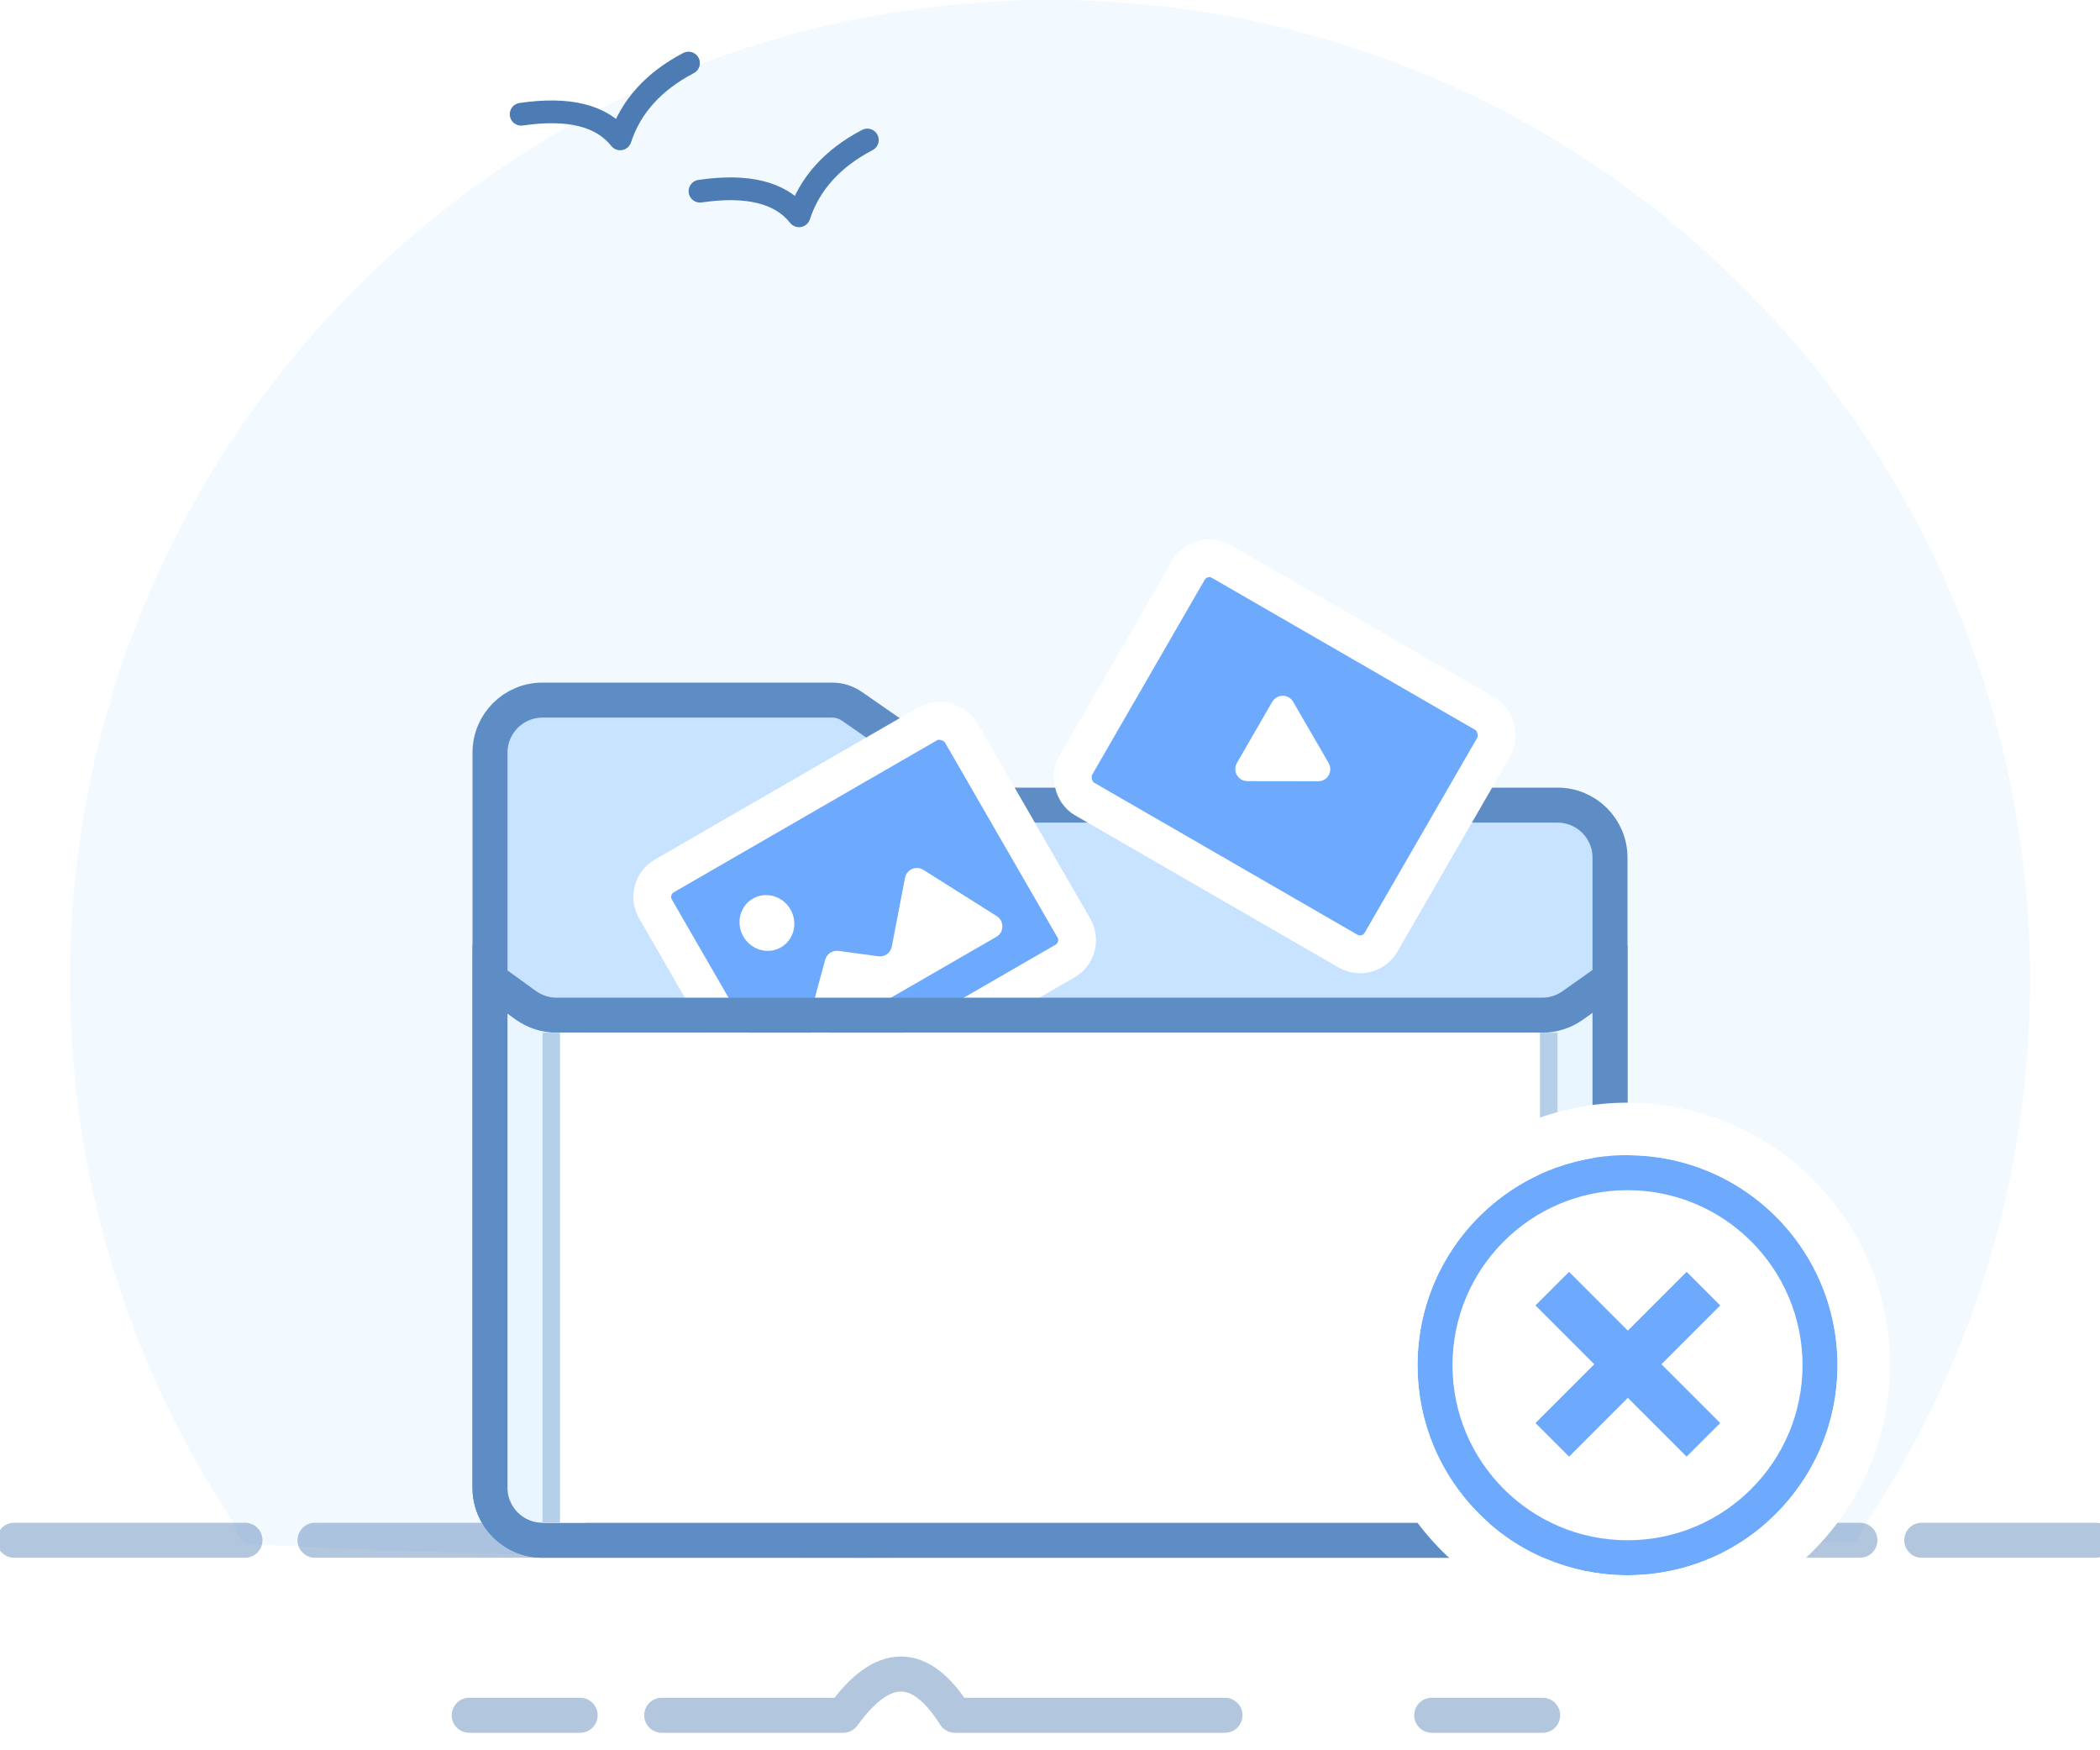 <?xml version="1.0" encoding="UTF-8"?>
<svg width="120px" height="100px" viewBox="0 0 120 100" version="1.1" xmlns="http://www.w3.org/2000/svg" xmlns:xlink="http://www.w3.org/1999/xlink">
    <!-- Generator: Sketch 53.2 (72643) - https://sketchapp.com -->
    <title>Artboard</title>
    <desc>Created with Sketch.</desc>
    <defs>
        <filter x="-61.1%" y="-81.5%" width="222.2%" height="259.3%" filterUnits="objectBoundingBox" id="filter-1">
            <feOffset dx="0" dy="2" in="SourceAlpha" result="shadowOffsetOuter1"></feOffset>
            <feGaussianBlur stdDeviation="1" in="shadowOffsetOuter1" result="shadowBlurOuter1"></feGaussianBlur>
            <feColorMatrix values="0 0 0 0 0   0 0 0 0 0   0 0 0 0 0  0 0 0 0.103 0" type="matrix" in="shadowBlurOuter1" result="shadowMatrixOuter1"></feColorMatrix>
            <feMerge>
                <feMergeNode in="shadowMatrixOuter1"></feMergeNode>
                <feMergeNode in="SourceGraphic"></feMergeNode>
            </feMerge>
        </filter>
        <filter x="-61.1%" y="-78.6%" width="222.2%" height="250.0%" filterUnits="objectBoundingBox" id="filter-2">
            <feMorphology radius="0.54" operator="dilate" in="SourceAlpha" result="shadowSpreadOuter1"></feMorphology>
            <feOffset dx="0" dy="2" in="shadowSpreadOuter1" result="shadowOffsetOuter1"></feOffset>
            <feMorphology radius="1" operator="erode" in="SourceAlpha" result="shadowInner"></feMorphology>
            <feOffset dx="0" dy="2" in="shadowInner" result="shadowInner"></feOffset>
            <feComposite in="shadowOffsetOuter1" in2="shadowInner" operator="out" result="shadowOffsetOuter1"></feComposite>
            <feGaussianBlur stdDeviation="1" in="shadowOffsetOuter1" result="shadowBlurOuter1"></feGaussianBlur>
            <feColorMatrix values="0 0 0 0 0   0 0 0 0 0   0 0 0 0 0  0 0 0 0.103 0" type="matrix" in="shadowBlurOuter1" result="shadowMatrixOuter1"></feColorMatrix>
            <feMerge>
                <feMergeNode in="shadowMatrixOuter1"></feMergeNode>
                <feMergeNode in="SourceGraphic"></feMergeNode>
            </feMerge>
        </filter>
        <circle id="path-3" cx="93" cy="78" r="12"></circle>
    </defs>
    <g id="Artboard" stroke="none" stroke-width="1" fill="none" fill-rule="evenodd">
        <g id="Group-4-Copy-2">
            <g id="Group">
                <path d="M105.917,88.065 C106.277,88.062 106.288,87.53 106.47,87.26 C112.487,78.332 116,67.576 116,56 C116,25.072 90.928,0 60,0 C29.072,0 4,25.072 4,56 C4,67.392 7.401,77.989 13.244,86.831 C13.551,87.297 13.552,88.178 14.187,88.213 C46.876,90 88.961,88.213 105.917,88.065 Z" id="Oval" fill="#F2F9FF"></path>
                <path d="M30,5 C32.716,5.414 34.383,6.414 35,8 C36.122,6.414 37.788,5.414 40,5" id="Line-6" stroke="#4D7BB3" stroke-width="1.3" stroke-linecap="round" stroke-linejoin="round" transform="translate(35, 6.5) rotate(-17) translate(-35, -6.5) "></path>
                <path d="M40.22,9.396 C42.936,9.81 44.603,10.81 45.22,12.396 C46.342,10.81 48.008,9.81 50.22,9.396" id="Line-6-Copy" stroke="#4D7BB3" stroke-width="1.3" stroke-linecap="round" stroke-linejoin="round" transform="translate(45.22, 10.896) rotate(-17) translate(-45.22, -10.896) "></path>
                <g id="Group-6" transform="translate(0, 87)" opacity="0.43" stroke="#4D7BB3" stroke-linecap="round" stroke-linejoin="round" stroke-width="2">
                    <path d="M18,1 L106.281,1" id="Line-2"></path>
                    <path d="M0.812,1 L14,1" id="Line-2-Copy"></path>
                    <path d="M109.812,1 L119.746,1" id="Line-2-Copy-2"></path>
                </g>
                <path d="M26.812,98 L33.152,98" id="Line-2-Copy-4" stroke="#4D7BB3" stroke-width="2" opacity="0.43" stroke-linecap="round" stroke-linejoin="round"></path>
                <path d="M37.812,98 L48.184,98 C49.319,96.429 50.419,95.643 51.482,95.643 C52.546,95.643 53.575,96.429 54.568,98 L70,98" id="Line-2-Copy-6" stroke="#4D7BB3" stroke-width="2" opacity="0.43" stroke-linecap="round" stroke-linejoin="round"></path>
                <path d="M81.812,98 L88.152,98" id="Line-2-Copy-5" stroke="#4D7BB3" stroke-width="2" opacity="0.43" stroke-linecap="round" stroke-linejoin="round"></path>
            </g>
            <path d="M31,40 C29.343,40 28,41.343 28,43 L28,85 C28,86.657 29.343,88 31,88 L89,88 C90.657,88 92,86.657 92,85 L92,49 C92,47.343 90.657,46 89,46 L58.065,46 C57.25,46 56.454,45.751 55.784,45.286 L48.687,40.357 C48.352,40.125 47.954,40 47.546,40 L31,40 Z" id="Rectangle" stroke="#5E8DC6" stroke-width="2" fill="#C7E3FF"></path>
            <polygon id="Line-Copy" fill="#E9F5FF" points="87 58.5 87 87.039 87 88 91.185 88 92.683 84.939 92.556 56"></polygon>
            <polygon id="Line-Copy-2" fill="#E9F5FF" transform="translate(30.659, 72) scale(-1, 1) translate(-30.659, -72) " points="27.817 58.5 27.817 87.039 27.817 88 32.002 88 33.5 84.939 33.374 56"></polygon>
            <g id="Group-3" filter="url(#filter-1)" transform="translate(48.41, 50.745) rotate(-30) translate(-48.41, -50.745) translate(39.41, 43.995)">
                <rect id="Rectangle" stroke="#FFFFFF" stroke-width="2.16" fill="#6DAAFD" x="-1.08" y="-1.08" width="20.16" height="15.66" rx="1.382"></rect>
                <ellipse id="Oval" fill="#FFFFFF" cx="4.034" cy="4.179" rx="1.552" ry="1.607"></ellipse>
                <path d="M13.293,6.018 L15.604,10.407 C15.782,10.745 15.653,11.163 15.315,11.341 C15.216,11.393 15.105,11.42 14.993,11.42 L3.763,11.42 C3.381,11.42 3.072,11.111 3.072,10.729 C3.072,10.545 3.145,10.368 3.276,10.239 L5.87,7.662 C6.116,7.417 6.506,7.393 6.78,7.606 L8.595,9.01 C8.885,9.234 9.3,9.193 9.54,8.915 L12.159,5.888 C12.409,5.599 12.845,5.568 13.134,5.817 C13.199,5.874 13.253,5.942 13.293,6.018 Z" id="Rectangle" fill="#FFFFFF"></path>
            </g>
            <path d="M28,55.956 L28,85 C28,86.657 29.343,88 31,88 L89,88 C90.657,88 92,86.657 92,85 L92,55.935 L89.867,57.447 C89.36,57.807 88.753,58 88.132,58 L31.799,58 C31.168,58 30.553,57.801 30.041,57.432 L28,55.956 Z" id="Rectangle-Copy" stroke="#5E8DC6" stroke-width="2"></path>
            <rect id="Rectangle" fill="#FFFFFF" x="31" y="59" width="57" height="28"></rect>
            <path d="M88.5,59.5 L88.5,86.5" id="Line-4" stroke="#B5CFE9" stroke-linecap="square"></path>
            <path d="M31.5,59.5 L31.5,86.5" id="Line-4-Copy" stroke="#B5CFE9" stroke-linecap="square"></path>
            <g id="Group-2-Copy" filter="url(#filter-2)" transform="translate(75.285, 39.962) rotate(-330) translate(-75.285, -39.962) translate(66.285, 32.962)">
                <rect id="Rectangle" stroke="#FFFFFF" stroke-width="2.16" fill="#6DAAFD" x="-1.08" y="-1.08" width="20.16" height="15.66" rx="1.382"></rect>
                <path d="M9.872,4.329 L11.892,7.839 C12.082,8.169 11.968,8.592 11.637,8.782 C11.532,8.843 11.413,8.874 11.292,8.874 L7.254,8.874 C6.872,8.874 6.563,8.565 6.563,8.183 C6.563,8.062 6.595,7.943 6.655,7.839 L8.674,4.329 C8.865,3.999 9.287,3.885 9.618,4.075 C9.724,4.136 9.812,4.224 9.872,4.329 Z" id="Triangle" fill="#FFFFFF" transform="translate(9.273, 6.429) rotate(-270) translate(-9.273, -6.429) "></path>
            </g>
        </g>
        <g id="Oval-Copy">
            <circle stroke="#6DAAFD" stroke-width="2" stroke-linejoin="square" fill="#FFFFFF" fill-rule="evenodd" cx="93" cy="78" r="11"></circle>
            <circle stroke="#FFFFFF" stroke-width="3" cx="93" cy="78" r="13.5"></circle>
        </g>
        <g id="错" transform="translate(86, 71)" fill-rule="nonzero">
            <rect id="Rectangle" fill="#000000" opacity="0" x="0" y="0" width="14" height="14"></rect>
            <polygon id="Path" fill="#6DAAFD" points="12.298 3.585 10.378 1.665 7.019 5.024 3.66 1.665 1.741 3.585 5.1 6.944 1.741 10.303 3.66 12.223 7.019 8.864 10.378 12.223 12.298 10.303 8.939 6.944"></polygon>
        </g>
    </g>
</svg>